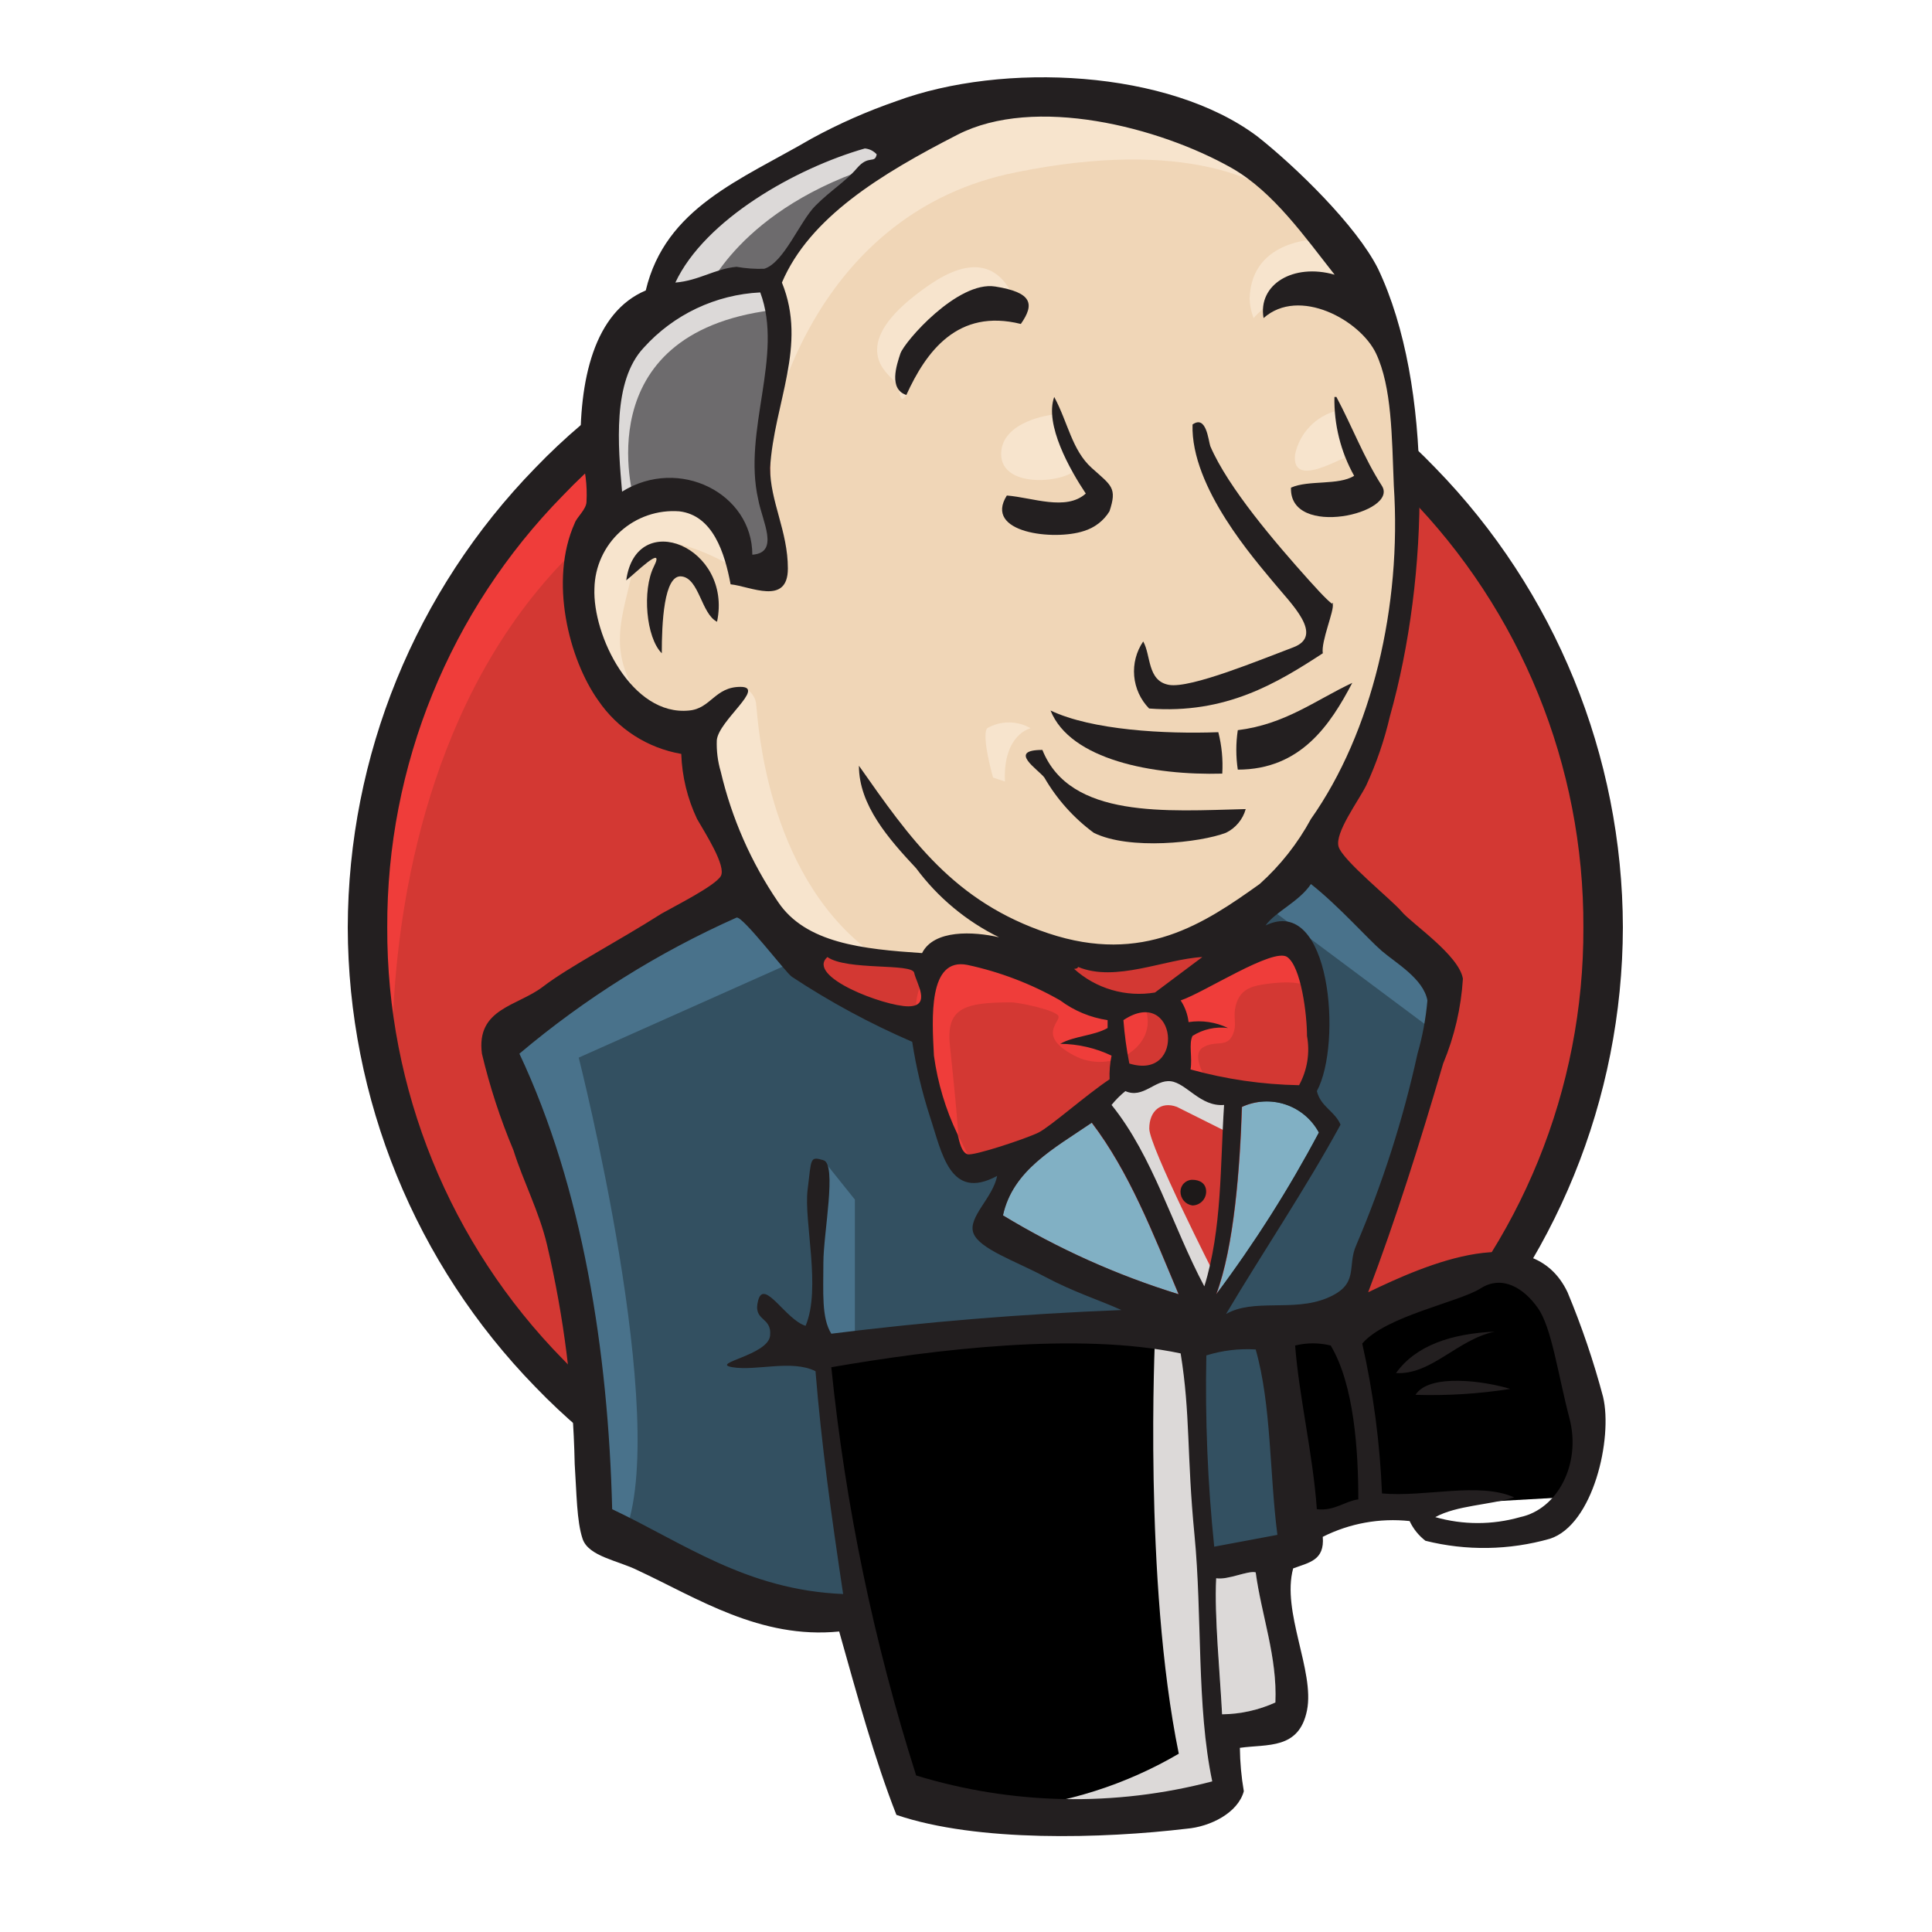 <svg width="50" height="50" viewBox="0 0 50 50" fill="none" xmlns="http://www.w3.org/2000/svg">
<path fill-rule="evenodd" clip-rule="evenodd" d="M41.486 23.95C41.486 32.984 34.334 40.282 25.497 40.282C16.66 40.282 9.508 32.984 9.508 23.95C9.508 14.917 16.66 7.618 25.497 7.618C34.334 7.618 41.486 14.917 41.486 23.95Z" fill="#D33833"/>
<path d="M10.173 27.982C10.173 27.982 8.998 10.935 24.732 10.476L23.608 8.639L15.077 11.497L12.676 14.304L10.531 18.387L9.305 23.133L9.662 26.298" fill="#EF3D3A"/>
<path d="M14.568 12.823C11.639 15.806 10.006 19.822 10.022 24.001C10.006 28.179 11.639 32.195 14.568 35.178C15.978 36.654 17.675 37.827 19.555 38.626C21.435 39.425 23.457 39.832 25.5 39.822C27.543 39.832 29.565 39.425 31.445 38.626C33.325 37.827 35.022 36.654 36.432 35.178C39.361 32.195 40.994 28.179 40.978 24.001C40.994 19.822 39.361 15.806 36.432 12.823C35.022 11.347 33.325 10.174 31.445 9.375C29.565 8.577 27.543 8.17 25.5 8.179C23.457 8.17 21.435 8.577 19.555 9.375C17.675 10.174 15.978 11.347 14.568 12.823ZM13.853 35.892C10.75 32.709 9.01 28.444 9 24.001C9.01 19.557 10.75 15.292 13.853 12.109C15.36 10.542 17.169 9.296 19.171 8.445C21.172 7.595 23.325 7.157 25.5 7.158C27.675 7.157 29.828 7.595 31.829 8.445C33.831 9.296 35.64 10.542 37.147 12.109C40.25 15.292 41.99 19.557 42 24.001C41.99 28.444 40.25 32.709 37.147 35.892C35.64 37.459 33.831 38.705 31.829 39.556C29.828 40.407 27.675 40.844 25.5 40.843C23.325 40.844 21.172 40.407 19.171 39.556C17.169 38.705 15.36 37.459 13.853 35.892Z" fill="#231F20"/>
<path fill-rule="evenodd" clip-rule="evenodd" d="M32.242 24.053L29.79 24.41L26.521 24.767H22.281L20.697 24.257L19.318 22.777L18.245 19.664L17.99 19L16.509 18.49L15.691 17.112L15.078 15.07L15.742 13.335L17.326 12.774L18.603 13.386L19.216 14.713L19.931 14.611L20.186 14.305L19.931 12.927V11.14L20.289 8.69V7.312L21.361 5.526L23.354 4.148L26.725 2.668L30.505 3.229L33.775 5.628L35.307 8.027L36.227 9.813L36.482 14.203L35.767 17.928L34.439 21.297L33.162 23.083" fill="#F0D6B7"/>
<path fill-rule="evenodd" clip-rule="evenodd" d="M30.148 34.567L21.464 34.924V36.404L22.179 41.508L21.822 41.916L15.743 39.824L15.283 39.109L14.67 32.219L13.291 28.085L12.984 27.116L17.837 23.798L19.37 23.186L20.698 24.819L21.873 25.84L23.201 26.299L23.814 26.452L24.58 29.616L25.091 30.28L26.521 29.82L25.551 31.709L30.813 34.21L30.148 34.567Z" fill="#335061"/>
<path fill-rule="evenodd" clip-rule="evenodd" d="M15.744 13.334L17.327 12.773L18.604 13.385L19.217 14.712L19.933 14.61L20.137 13.895L19.728 12.466L20.137 9.149L19.83 7.312L20.903 6.036L23.304 4.147L22.589 3.229L19.268 4.862L17.838 5.985L17.072 7.669L15.846 9.302L15.488 11.242L15.744 13.334Z" fill="#6D6B6D"/>
<path fill-rule="evenodd" clip-rule="evenodd" d="M18.247 7.618C18.247 7.618 19.115 5.372 22.793 4.249C26.471 3.126 22.997 3.484 22.997 3.484L19.013 5.015L17.48 6.495L16.816 7.72L18.247 7.618Z" fill="#DCD9D8"/>
<path fill-rule="evenodd" clip-rule="evenodd" d="M16.408 12.926C16.408 12.926 15.131 8.639 19.984 8.026L19.83 7.312L16.459 8.077L15.488 11.241L15.744 13.334L16.408 12.926Z" fill="#DCD9D8"/>
<path fill-rule="evenodd" clip-rule="evenodd" d="M18.344 18.54L19.161 17.774C19.27 17.796 19.369 17.853 19.442 17.936C19.516 18.019 19.561 18.123 19.57 18.234C19.621 18.693 19.825 22.521 22.43 24.562C22.635 24.767 20.489 24.256 20.489 24.256L18.548 21.245" fill="#F7E4CD"/>
<path d="M34.591 10.631C34.325 10.7 34.085 10.842 33.895 11.041C33.706 11.239 33.575 11.486 33.518 11.754C33.416 12.621 34.591 11.907 34.795 11.856" fill="#F7E4CD"/>
<path d="M27.238 10.731C27.238 10.731 25.91 10.885 25.91 11.752C25.91 12.62 27.443 12.518 27.851 12.161" fill="#F7E4CD"/>
<path fill-rule="evenodd" clip-rule="evenodd" d="M18.957 14.661C18.957 14.661 16.658 13.283 16.403 14.61C16.148 15.937 15.586 16.907 16.761 18.336L15.994 18.081L15.228 16.192L14.973 14.355L16.403 12.926L17.987 13.028L18.906 13.742V14.661" fill="#F7E4CD"/>
<path fill-rule="evenodd" clip-rule="evenodd" d="M20.032 10.834C20.032 10.834 21.105 5.475 26.316 4.455C30.607 3.587 32.905 4.608 33.723 5.628C33.723 5.628 29.891 1.035 26.265 2.464C22.637 3.893 19.93 6.394 19.981 8.027C20.056 8.961 20.074 9.898 20.032 10.834Z" fill="#F7E4CD"/>
<path fill-rule="evenodd" clip-rule="evenodd" d="M34.179 6.19C34.179 6.19 32.391 6.139 32.34 7.721C32.344 7.895 32.379 8.068 32.442 8.231C32.442 8.231 33.872 6.649 34.741 7.466" fill="#F7E4CD"/>
<path fill-rule="evenodd" clip-rule="evenodd" d="M26.416 8.384C26.416 8.384 26.161 5.935 24.066 7.364C21.972 8.793 22.84 9.558 23.096 9.813C23.351 10.069 23.249 10.528 23.453 10.222C23.657 9.916 23.555 8.793 24.27 8.487C24.986 8.18 26.007 7.823 26.416 8.384Z" fill="#F7E4CD"/>
<path fill-rule="evenodd" clip-rule="evenodd" d="M20.698 24.819L14.977 27.371C14.977 27.371 17.378 36.813 16.152 39.722L15.283 39.416V35.843L13.649 29.004L12.984 27.116L18.961 23.135L20.698 24.819Z" fill="#49728B"/>
<path fill-rule="evenodd" clip-rule="evenodd" d="M21.306 30.024L22.124 31.045V34.669H21.153C21.153 34.669 21 32.117 21 31.811C21 31.505 21.153 30.433 21.153 30.433" fill="#49728B"/>
<path fill-rule="evenodd" clip-rule="evenodd" d="M30.711 34.618H32.959L33.52 40.181L31.171 40.487L30.711 34.669" fill="#335061"/>
<path fill-rule="evenodd" clip-rule="evenodd" d="M31.324 34.618L34.747 34.414C34.747 34.414 36.126 30.892 36.126 30.739C36.126 30.586 37.352 25.635 37.352 25.635L34.594 22.777L34.032 22.267L32.601 23.747V29.361L31.324 34.618Z" fill="#335061"/>
<path fill-rule="evenodd" clip-rule="evenodd" d="M32.906 23.543L37.146 26.707L37.299 25.227L34.03 22.267L32.906 23.543Z" fill="#49728B"/>
<path fill-rule="evenodd" clip-rule="evenodd" d="M23.461 46.612L22.184 41.508L21.571 37.731L21.469 34.924L27.139 34.618H30.715L30.408 40.998L30.919 45.949V46.816L26.322 47.224L23.461 46.612Z" fill="black"/>
<path fill-rule="evenodd" clip-rule="evenodd" d="M29.894 34.566C29.894 34.566 29.588 40.895 30.507 45.386C29.133 46.19 27.598 46.678 26.012 46.815L31.12 46.662L31.733 46.305L31.018 36.301L30.814 34.209" fill="#DCD9D8"/>
<path fill-rule="evenodd" clip-rule="evenodd" d="M33.621 39.67L35.971 39.006L40.466 38.751L41.13 36.659L39.956 33.086L38.525 32.933L36.584 33.545L34.745 34.413L33.723 34.26L32.957 34.566" fill="black"/>
<path fill-rule="evenodd" clip-rule="evenodd" d="M31.429 32.984C31.429 32.984 29.743 29.667 29.743 29.208C29.743 28.748 30.049 28.493 30.458 28.646L31.786 29.31V28.187L29.743 27.727L28.312 27.932L30.713 33.546H31.173" fill="#DCD9D8"/>
<path fill-rule="evenodd" clip-rule="evenodd" d="M33.616 28.084C32.666 28.068 31.722 27.93 30.806 27.676C30.857 27.37 30.755 27.013 30.857 26.808C31.13 26.635 31.456 26.562 31.777 26.604C31.46 26.451 31.103 26.398 30.755 26.451C30.732 26.251 30.662 26.058 30.551 25.89C31.164 25.686 32.543 24.359 33.309 24.767C34.076 25.175 33.82 26.247 33.82 26.808C33.9 27.245 33.828 27.695 33.616 28.084Z" fill="#D33833"/>
<path d="M33.616 28.084C32.666 28.068 31.722 27.93 30.806 27.676C30.857 27.37 30.755 27.013 30.857 26.808C31.13 26.635 31.456 26.562 31.777 26.604C31.46 26.451 31.103 26.398 30.755 26.451C30.732 26.251 30.662 26.058 30.551 25.89C31.164 25.686 32.543 24.359 33.309 24.767C34.076 25.175 33.82 26.247 33.82 26.808C33.9 27.245 33.828 27.695 33.616 28.084V28.084Z" stroke="#D33833" stroke-width="0.71" stroke-miterlimit="5"/>
<path fill-rule="evenodd" clip-rule="evenodd" d="M28.669 26.401V26.605C28.312 26.809 27.801 26.809 27.443 27.014C27.903 27.018 28.356 27.123 28.772 27.32C28.73 27.521 28.712 27.727 28.721 27.932C28.108 28.341 27.597 28.953 26.881 29.31C26.166 29.668 25.4 29.974 25.043 29.872C24.685 29.77 24.838 29.566 24.787 29.361C24.478 28.717 24.271 28.028 24.174 27.32C24.123 26.35 24.021 24.768 25.043 24.972C25.885 25.153 26.695 25.463 27.443 25.891C27.803 26.16 28.225 26.335 28.669 26.401Z" fill="#D33833"/>
<path d="M28.669 26.401V26.605C28.312 26.809 27.801 26.809 27.443 27.014C27.903 27.018 28.356 27.123 28.772 27.32C28.73 27.521 28.712 27.727 28.721 27.932C28.108 28.341 27.597 28.953 26.881 29.31C26.166 29.668 25.4 29.974 25.043 29.872C24.685 29.77 24.838 29.566 24.787 29.361C24.478 28.717 24.271 28.028 24.174 27.32C24.123 26.35 24.021 24.768 25.043 24.972C25.885 25.153 26.695 25.463 27.443 25.891C27.803 26.16 28.225 26.335 28.669 26.401V26.401Z" stroke="#D33833" stroke-width="0.71" stroke-miterlimit="5"/>
<path fill-rule="evenodd" clip-rule="evenodd" d="M31.224 27.933C31.224 27.933 30.815 27.32 31.121 27.116C31.428 26.912 31.734 27.116 31.888 26.81C32.041 26.503 31.888 26.35 31.99 25.993C32.092 25.636 32.347 25.534 32.654 25.483C32.96 25.432 33.778 25.33 33.931 25.636L33.573 24.513L32.807 24.258L30.508 25.636L30.406 26.299V27.626" fill="#EF3D3A"/>
<path fill-rule="evenodd" clip-rule="evenodd" d="M24.839 29.922C24.788 29.003 24.686 28.033 24.584 27.064C24.481 26.094 24.941 25.941 26.167 25.941C26.371 25.941 27.342 26.145 27.393 26.298C27.444 26.451 26.831 26.808 27.802 27.319C28.772 27.829 29.998 27.064 29.641 26.094C29.488 25.89 28.721 26.043 28.466 25.89L27.035 25.175C26.422 24.818 25.043 24.41 24.379 24.818C22.744 25.941 24.481 28.697 25.043 29.871" fill="#EF3D3A"/>
<path fill-rule="evenodd" clip-rule="evenodd" d="M26.419 8.384C24.784 7.976 23.967 9.099 23.456 10.222C22.996 10.069 23.2 9.456 23.302 9.15C23.405 8.844 24.784 7.262 25.755 7.415C26.725 7.568 26.776 7.874 26.419 8.384Z" fill="#231F20"/>
<path fill-rule="evenodd" clip-rule="evenodd" d="M34.535 10.273H34.586C34.994 11.038 35.301 11.855 35.761 12.569C36.22 13.284 33.36 13.947 33.411 12.62C33.871 12.416 34.637 12.569 35.045 12.314C34.697 11.691 34.521 10.986 34.535 10.273Z" fill="#231F20"/>
<path fill-rule="evenodd" clip-rule="evenodd" d="M27.283 10.273C27.64 10.936 27.742 11.65 28.253 12.11C28.764 12.569 28.917 12.62 28.713 13.233C28.562 13.479 28.325 13.66 28.049 13.743C27.283 13.998 25.444 13.794 26.057 12.824C26.721 12.875 27.589 13.233 28.1 12.773C27.691 12.161 27.027 10.987 27.283 10.273Z" fill="#231F20"/>
<path fill-rule="evenodd" clip-rule="evenodd" d="M34.234 16.907C33.059 17.672 31.731 18.489 29.739 18.336C29.517 18.109 29.381 17.812 29.353 17.496C29.325 17.179 29.407 16.863 29.586 16.601C29.79 16.958 29.688 17.621 30.25 17.724C30.812 17.826 32.651 17.06 33.468 16.754C34.285 16.448 33.417 15.631 32.957 15.069C32.497 14.508 30.812 12.62 30.863 10.986C31.22 10.731 31.271 11.395 31.323 11.548C31.782 12.62 33.008 14.049 33.877 15.018C34.745 15.988 34.439 15.478 34.49 15.631C34.541 15.784 34.183 16.601 34.234 16.907Z" fill="#231F20"/>
<path fill-rule="evenodd" clip-rule="evenodd" d="M18.557 16.091C18.148 15.886 18.097 14.968 17.637 14.917C17.178 14.866 17.127 16.142 17.127 16.907C16.718 16.499 16.616 15.274 16.922 14.662C17.229 14.049 16.411 14.866 16.207 15.019C16.462 13.13 18.965 14.151 18.557 16.091Z" fill="#231F20"/>
<path fill-rule="evenodd" clip-rule="evenodd" d="M34.997 17.672C34.435 18.744 33.669 19.918 32.034 19.918C31.983 19.579 31.983 19.235 32.034 18.897C33.26 18.744 34.027 18.131 34.997 17.672Z" fill="#231F20"/>
<path fill-rule="evenodd" clip-rule="evenodd" d="M27.188 18.388C28.26 18.898 30.15 19 31.53 18.949C31.619 19.299 31.654 19.66 31.632 20.021C29.844 20.072 27.698 19.664 27.188 18.388Z" fill="#231F20"/>
<path fill-rule="evenodd" clip-rule="evenodd" d="M26.977 19.408C27.692 21.195 30.195 20.99 32.239 20.939C32.202 21.072 32.137 21.195 32.049 21.3C31.961 21.406 31.852 21.492 31.728 21.552C31.064 21.807 29.225 22.011 28.305 21.552C27.786 21.168 27.351 20.682 27.028 20.123C26.875 19.919 26.058 19.408 26.977 19.408Z" fill="#231F20"/>
<path fill-rule="evenodd" clip-rule="evenodd" d="M34.137 29.31C33.36 30.771 32.472 32.17 31.48 33.495C31.94 32.27 32.093 30.228 32.145 28.646C32.499 28.483 32.902 28.46 33.272 28.584C33.642 28.707 33.952 28.966 34.137 29.31Z" fill="#81B0C4"/>
<path fill-rule="evenodd" clip-rule="evenodd" d="M38.683 34.463C37.712 34.667 37.048 35.586 36.129 35.535C36.64 34.82 37.559 34.514 38.683 34.463Z" fill="#231F20"/>
<path fill-rule="evenodd" clip-rule="evenodd" d="M39.085 35.945C38.274 36.072 37.453 36.124 36.633 36.098C36.99 35.537 38.421 35.741 39.085 35.945Z" fill="#231F20"/>
<path fill-rule="evenodd" clip-rule="evenodd" d="M32.501 40.691C32.654 41.814 33.063 42.886 33.011 44.06C32.578 44.257 32.108 44.361 31.632 44.366C31.581 43.345 31.428 41.814 31.479 40.844C31.785 40.895 32.296 40.64 32.501 40.691Z" fill="#DCD9D8"/>
<path fill-rule="evenodd" clip-rule="evenodd" d="M25.953 31.453C26.209 30.28 27.281 29.718 28.252 29.055C29.223 30.331 29.835 31.913 30.5 33.495C28.906 33.004 27.379 32.318 25.953 31.453Z" fill="#81B0C4"/>
<path fill-rule="evenodd" clip-rule="evenodd" d="M31.475 40.845C31.424 41.815 31.577 43.346 31.628 44.366C32.104 44.361 32.574 44.257 33.007 44.06C33.059 42.886 32.65 41.815 32.497 40.692C32.292 40.641 31.781 40.896 31.475 40.845ZM21.514 35.384C21.88 38.971 22.616 42.512 23.71 45.949C26.2 46.711 28.854 46.764 31.373 46.102C30.964 44.162 31.117 41.815 30.913 39.722C30.709 37.629 30.811 36.609 30.555 35.026C27.899 34.465 24.17 34.924 21.514 35.384ZM31.22 35.078C31.186 36.73 31.254 38.384 31.424 40.028L33.059 39.722C32.854 38.14 32.905 36.353 32.497 34.924C32.065 34.897 31.632 34.949 31.22 35.078ZM34.438 34.822C34.136 34.747 33.82 34.747 33.518 34.822C33.62 36.149 33.978 37.629 34.08 39.058C34.54 39.109 34.795 38.854 35.153 38.803C35.153 37.578 35.051 35.843 34.438 34.822ZM39.342 39.263C40.312 39.058 40.925 37.885 40.619 36.711C40.312 35.537 40.159 34.363 39.801 33.853C39.444 33.342 38.882 32.985 38.32 33.342C37.758 33.7 35.868 34.057 35.255 34.771C35.542 36.046 35.713 37.344 35.766 38.65C36.89 38.752 38.269 38.344 39.188 38.752C38.525 38.956 37.707 38.956 37.145 39.263C37.863 39.468 38.624 39.468 39.342 39.263ZM30.504 33.495C29.84 31.913 29.227 30.331 28.257 29.055C27.286 29.718 26.213 30.28 25.958 31.454C27.384 32.319 28.911 33.004 30.504 33.495ZM32.139 28.647C32.088 30.229 31.935 32.27 31.475 33.495C32.467 32.17 33.355 30.771 34.131 29.31C33.946 28.967 33.637 28.707 33.267 28.584C32.897 28.461 32.493 28.483 32.139 28.647ZM30.3 27.983C29.891 27.932 29.585 28.443 29.125 28.238C28.993 28.344 28.873 28.464 28.767 28.596C29.84 29.923 30.351 31.76 31.168 33.291C31.628 31.811 31.577 30.178 31.679 28.596C31.066 28.647 30.709 28.034 30.3 27.983ZM29.074 26.401C29.103 26.778 29.154 27.153 29.227 27.524C30.709 27.983 30.453 25.482 29.074 26.401ZM27.439 25.891C26.691 25.463 25.881 25.153 25.038 24.972C24.017 24.768 24.119 26.35 24.17 27.32C24.267 28.028 24.474 28.717 24.783 29.361C24.834 29.565 24.885 29.821 25.038 29.872C25.192 29.923 26.571 29.463 26.877 29.31C27.184 29.157 28.103 28.34 28.716 27.932C28.708 27.727 28.725 27.521 28.767 27.32C28.352 27.122 27.899 27.018 27.439 27.014C27.797 26.809 28.308 26.809 28.665 26.605V26.401C28.221 26.335 27.799 26.16 27.439 25.891ZM21.412 24.768C20.849 25.278 22.893 26.044 23.506 26.044C24.119 26.044 23.71 25.431 23.659 25.176C23.608 24.921 21.922 25.125 21.412 24.768ZM27.899 25.023C27.899 25.074 27.797 25.074 27.797 25.074C28.077 25.328 28.411 25.514 28.774 25.62C29.137 25.726 29.519 25.749 29.891 25.686L31.117 24.768C30.147 24.819 28.87 25.431 27.899 25.023ZM33.825 26.809C33.825 26.248 33.672 25.023 33.314 24.768C32.956 24.513 31.168 25.686 30.555 25.891C30.667 26.059 30.737 26.251 30.76 26.452C31.108 26.398 31.464 26.452 31.781 26.605C31.46 26.563 31.135 26.636 30.862 26.809C30.76 27.014 30.862 27.371 30.811 27.677C31.726 27.931 32.67 28.068 33.62 28.085C33.833 27.696 33.905 27.245 33.825 26.809ZM20.492 25.278C20.339 25.176 19.215 23.696 19.062 23.747C17.032 24.651 15.141 25.837 13.442 27.269C15.077 30.739 15.741 34.975 15.843 39.058C17.682 39.926 19.317 41.151 21.82 41.253C21.514 39.212 21.258 37.374 21.105 35.486C20.492 35.18 19.572 35.486 18.959 35.384C18.346 35.282 19.879 35.078 19.93 34.567C19.981 34.057 19.47 34.21 19.623 33.648C19.777 33.087 20.339 34.159 20.849 34.312C21.258 33.342 20.799 31.607 20.901 30.79C21.003 29.974 20.952 29.923 21.309 30.025C21.667 30.127 21.309 31.913 21.309 32.679C21.309 33.444 21.258 34.108 21.514 34.516C23.966 34.21 26.418 34.006 29.023 33.904C28.461 33.648 27.797 33.444 27.031 33.036C26.264 32.628 25.345 32.321 25.192 31.913C25.038 31.505 25.703 30.994 25.805 30.433C24.579 31.096 24.374 29.821 24.068 28.902C23.863 28.269 23.709 27.62 23.608 26.962C22.522 26.493 21.479 25.93 20.492 25.278ZM32.752 23.951C34.438 23.135 34.744 27.014 34.08 28.238C34.182 28.647 34.54 28.749 34.693 29.106C33.774 30.79 32.701 32.373 31.73 34.006C32.446 33.597 33.467 33.955 34.336 33.597C35.204 33.24 34.846 32.781 35.102 32.219C35.783 30.622 36.314 28.965 36.685 27.269C36.815 26.819 36.901 26.357 36.941 25.891C36.839 25.329 36.123 24.921 35.766 24.615C35.408 24.308 34.642 23.441 33.927 22.879C33.62 23.339 33.007 23.594 32.752 23.951ZM16.661 8.997C15.843 9.865 15.997 11.549 16.099 12.723C17.58 11.804 19.47 12.774 19.47 14.356C20.185 14.305 19.726 13.489 19.623 12.927C19.215 11.141 20.288 9.201 19.675 7.568C19.103 7.596 18.542 7.737 18.025 7.982C17.508 8.227 17.044 8.572 16.661 8.997ZM22.382 3.842C20.594 4.353 18.244 5.68 17.478 7.313C18.091 7.262 18.5 6.956 19.062 6.905C19.297 6.947 19.537 6.964 19.777 6.956C20.288 6.803 20.696 5.731 21.105 5.322C21.514 4.914 21.871 4.71 22.178 4.353C22.484 3.995 22.637 4.251 22.689 3.995C22.61 3.907 22.5 3.852 22.382 3.842ZM31.884 4.353C29.994 3.281 26.775 2.464 24.783 3.485C22.791 4.506 20.952 5.629 20.236 7.313C20.901 8.946 20.032 10.426 19.93 12.11C19.93 12.978 20.39 13.744 20.39 14.713C20.39 15.683 19.419 15.173 18.908 15.122C18.755 14.305 18.449 13.335 17.58 13.233C17.303 13.212 17.025 13.248 16.763 13.338C16.501 13.428 16.259 13.571 16.054 13.757C15.848 13.943 15.683 14.169 15.568 14.421C15.452 14.674 15.39 14.947 15.384 15.224C15.332 16.449 16.354 18.541 17.836 18.388C18.398 18.337 18.5 17.776 19.164 17.776C19.828 17.776 18.602 18.643 18.551 19.154C18.54 19.43 18.575 19.705 18.653 19.97C18.936 21.174 19.438 22.316 20.134 23.339C20.849 24.411 22.331 24.564 23.863 24.666C24.17 24.053 25.192 24.104 25.856 24.257C25.008 23.841 24.273 23.229 23.71 22.471C22.995 21.706 22.229 20.838 22.229 19.817C23.557 21.706 24.681 23.339 27.133 24.155C29.585 24.972 31.168 23.9 32.599 22.879C33.135 22.398 33.584 21.828 33.927 21.195C35.511 18.95 36.277 15.683 36.072 12.57C36.021 11.294 36.021 10.018 35.613 9.15C35.204 8.283 33.62 7.415 32.701 8.232C32.548 7.364 33.467 6.803 34.54 7.109C33.774 6.139 32.956 4.965 31.884 4.353ZM35.408 33.444C36.89 32.73 39.648 31.505 40.568 33.444C40.935 34.324 41.242 35.228 41.487 36.149C41.743 37.221 41.232 39.467 40.108 39.824C39.058 40.122 37.949 40.14 36.89 39.875C36.715 39.74 36.574 39.565 36.481 39.365C35.708 39.282 34.928 39.423 34.233 39.773C34.285 40.385 33.876 40.437 33.467 40.59C33.161 41.712 34.029 43.243 33.825 44.264C33.62 45.285 32.803 45.132 32.088 45.234C32.092 45.61 32.126 45.986 32.19 46.357C32.037 46.918 31.322 47.276 30.709 47.327C28.563 47.582 25.294 47.684 23.199 46.969C22.637 45.54 22.178 43.856 21.718 42.223C19.675 42.427 18.04 41.355 16.507 40.641C15.997 40.385 15.23 40.283 15.077 39.824C14.924 39.365 14.924 38.65 14.873 37.885C14.833 35.976 14.594 34.078 14.158 32.219C13.953 31.352 13.545 30.586 13.289 29.77C12.948 28.96 12.675 28.123 12.472 27.269C12.319 26.095 13.391 26.044 14.055 25.533C14.72 25.023 15.997 24.36 17.12 23.645C17.478 23.441 18.5 22.93 18.653 22.675C18.806 22.42 18.244 21.552 18.04 21.195C17.79 20.667 17.651 20.094 17.631 19.511C17.2 19.437 16.787 19.276 16.419 19.04C16.05 18.803 15.733 18.494 15.486 18.133C14.72 17.061 14.209 15.02 14.873 13.54C14.924 13.386 15.179 13.182 15.179 12.978C15.201 12.564 15.149 12.149 15.026 11.753C14.975 9.814 15.384 8.078 16.712 7.517C17.223 5.373 19.164 4.659 21.003 3.587C21.706 3.203 22.441 2.879 23.199 2.617C25.958 1.597 30.249 1.801 32.548 3.536C33.518 4.302 35.102 5.833 35.664 6.956C37.094 9.967 36.992 14.918 35.97 18.541C35.827 19.156 35.622 19.754 35.357 20.328C35.153 20.736 34.54 21.552 34.642 21.91C34.744 22.267 36.021 23.288 36.277 23.594C36.532 23.9 37.758 24.717 37.86 25.329C37.813 26.084 37.64 26.826 37.349 27.524C36.736 29.616 36.123 31.556 35.408 33.444Z" fill="#231F20"/>
<path fill-rule="evenodd" clip-rule="evenodd" d="M25.547 18.847C25.718 18.748 25.912 18.696 26.109 18.696C26.306 18.696 26.5 18.748 26.671 18.847C26.671 18.847 25.956 19 26.007 20.225L25.7 20.123C25.7 20.123 25.394 19.051 25.547 18.847Z" fill="#F7E4CD"/>
<path fill-rule="evenodd" clip-rule="evenodd" d="M31.215 30.839C31.215 30.934 31.177 31.025 31.11 31.092C31.043 31.159 30.952 31.197 30.857 31.197C30.772 31.184 30.693 31.141 30.637 31.076C30.581 31.01 30.55 30.926 30.551 30.839C30.551 30.758 30.583 30.68 30.641 30.623C30.698 30.566 30.776 30.533 30.857 30.533C31.062 30.533 31.215 30.635 31.215 30.839Z" fill="#1D1919"/>
</svg>
